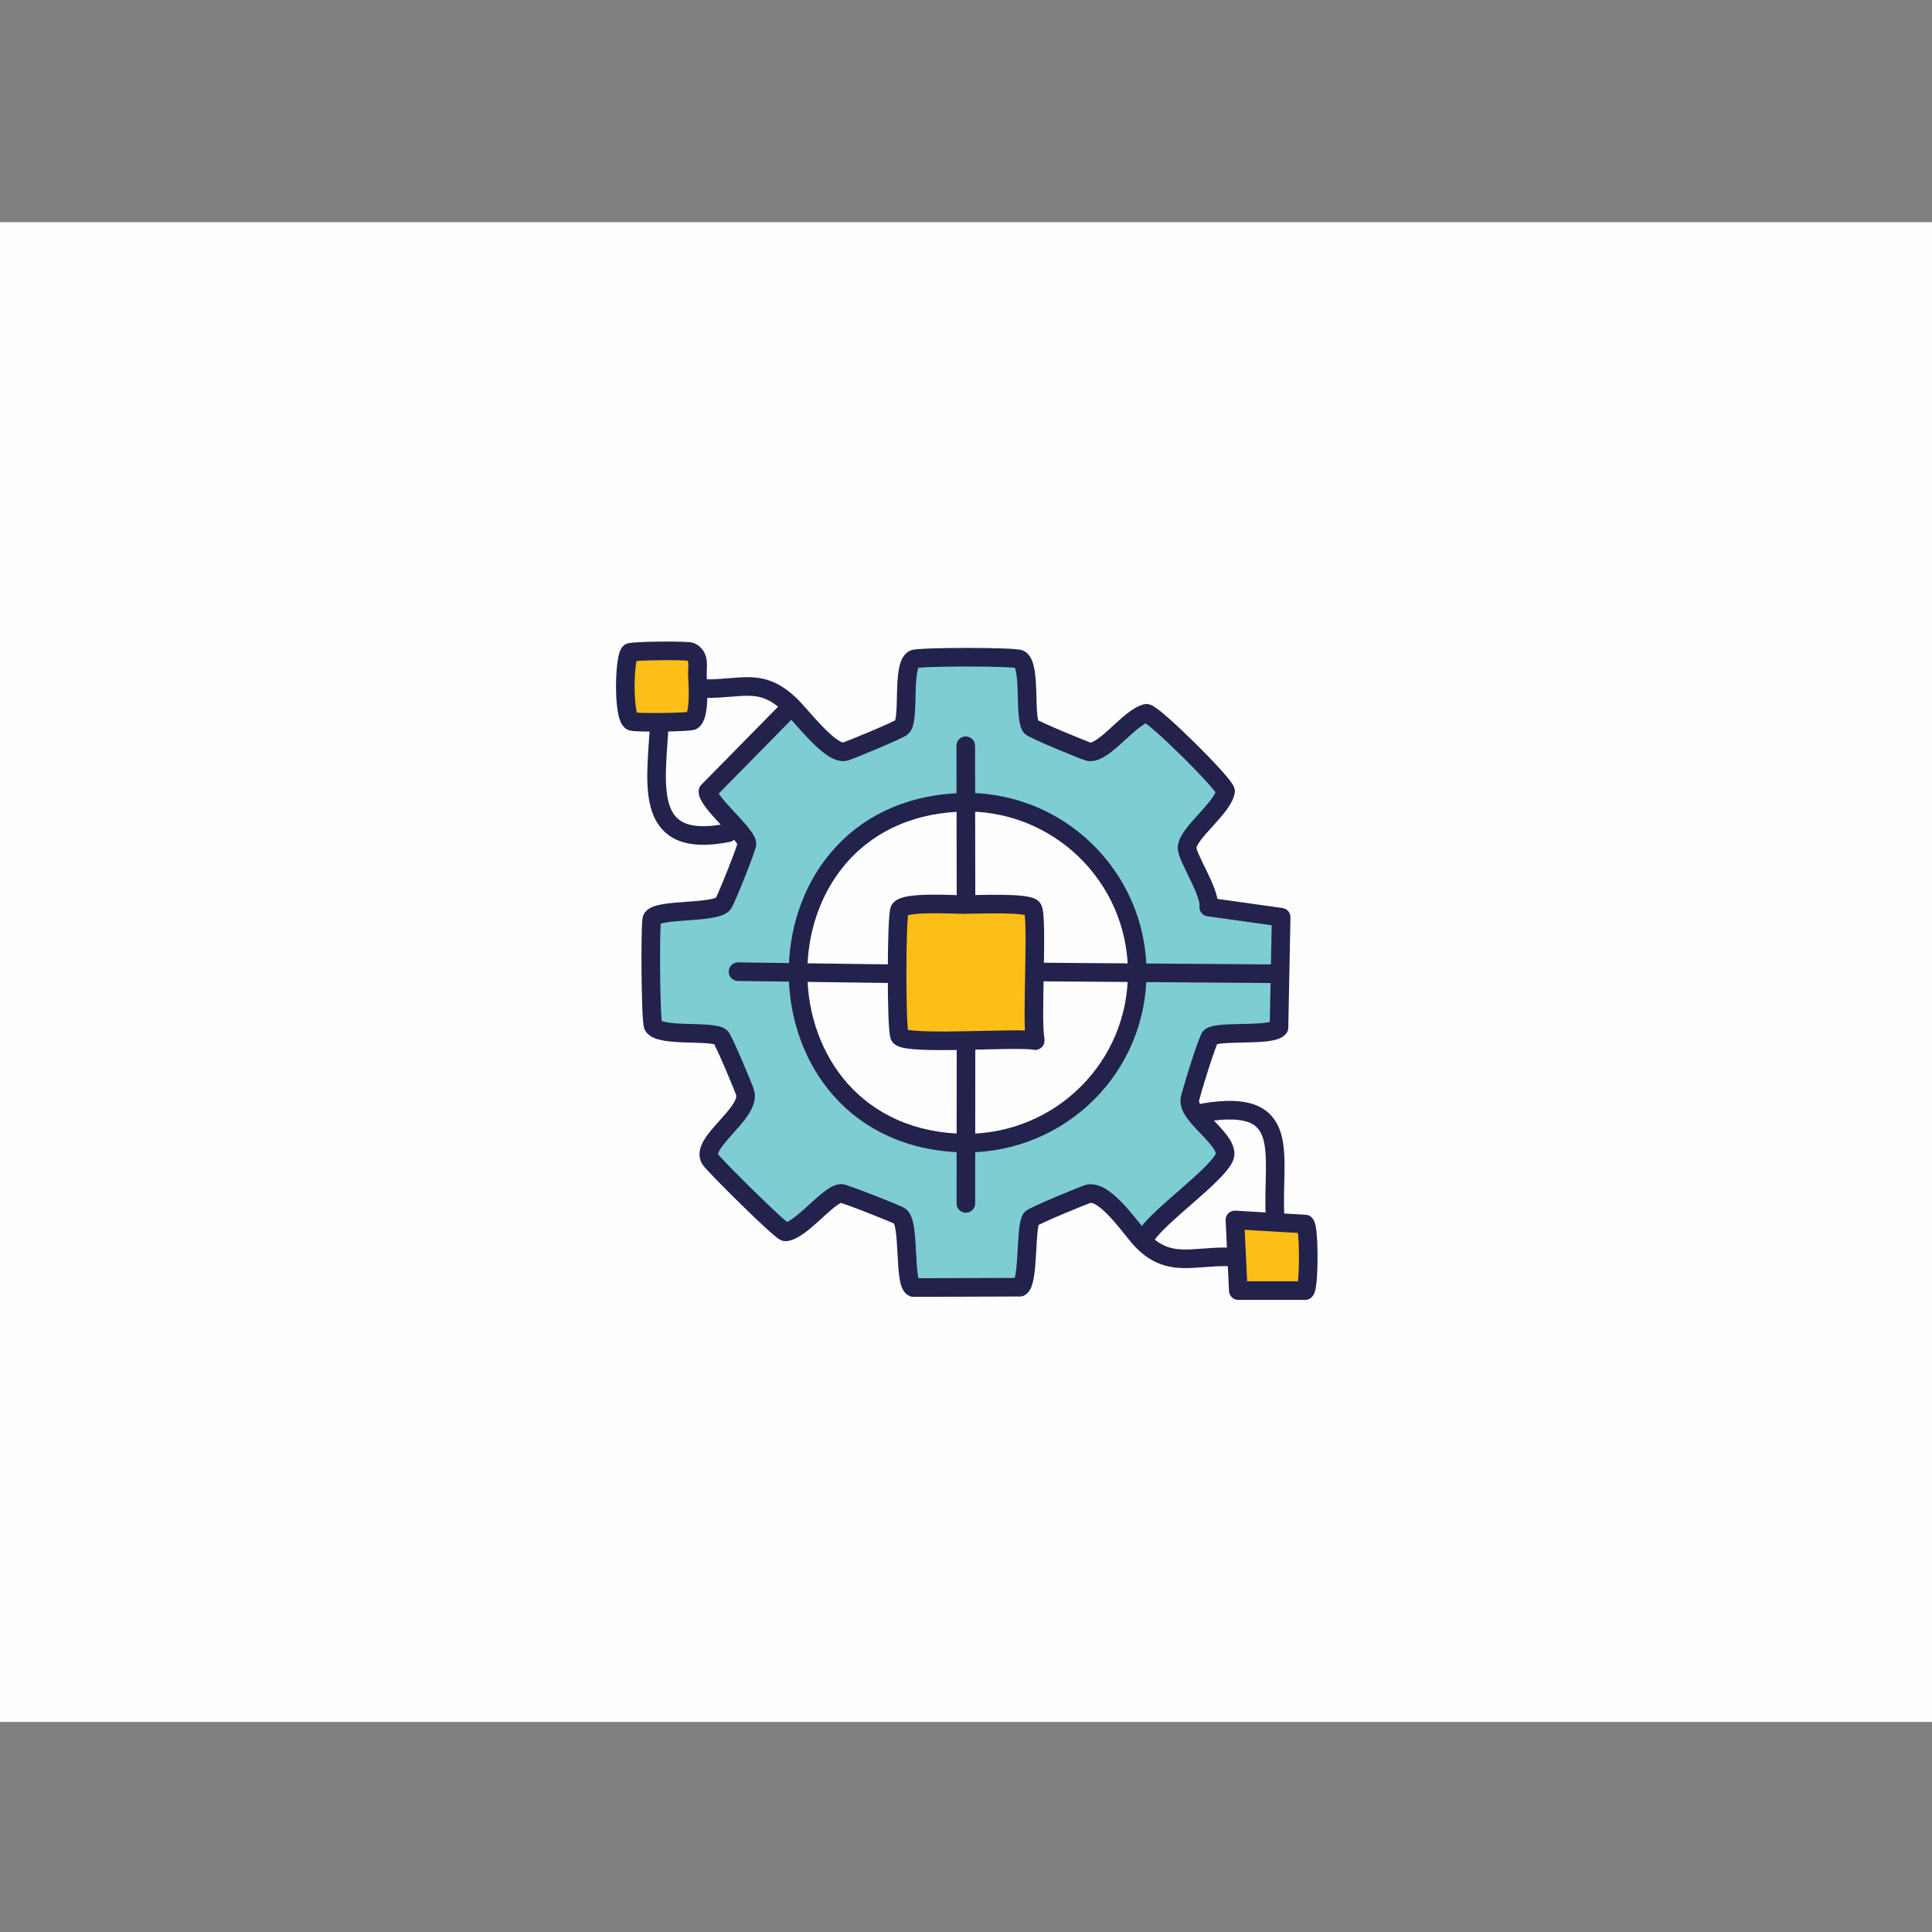 <?xml version="1.0" encoding="UTF-8"?>
<svg id="Layer_1" xmlns="http://www.w3.org/2000/svg" version="1.1" viewBox="0 0 160 160"><rect x="0" y="0" width="160" height="160" fill="#808080" stroke="none"/>
  <!-- Generator: Adobe Illustrator 29.2.1, SVG Export Plug-In . SVG Version: 2.1.0 Build 116)  -->
  <defs>
    <style>
      .st0 {
        fill: #fcbf17;
      }

      .st0, .st1, .st2 {
        stroke: #22224d;
        stroke-linecap: round;
        stroke-linejoin: round;
        stroke-width: 1.54px;
      }

      .st3 {
        fill: #7ecdd2;
      }

      .st1 {
        fill: none;
      }

      .st2, .st4 {
        fill: #fefefe;
      }
    </style>
  </defs>
  <g id="Generative_Object">
    <g>
      <rect class="st4" y="18.4" width="160" height="124.2"/>
      <g>
        <path class="st3" d="M75.66,54.6c.37-.23,8.44-.23,8.81,0,.94.59.33,4.79.92,5.59.16.21,4.55,2.03,4.81,2.07,1.26.17,3.38-2.91,4.76-3.19.61.04,6.48,5.85,6.55,6.46-.24,1.38-3.07,3.42-3.19,4.62-.08.8,1.96,3.72,1.79,4.97l6,.84-.18,9.15c-.54.74-4.98.22-5.68.76-.22.17-1.68,4.85-1.71,5.26-.09,1.4,3.5,3.43,2.85,4.75-.75,1.54-5.24,4.68-6.42,6.4l-.49.38c-.85-.92-2.86-3.97-4.28-3.79-.26.03-4.66,1.86-4.81,2.07-.5.69-.18,5.24-.92,5.68l-8.84.03c-.81-.3-.28-5.22-1.09-5.9-.2-.17-4.63-1.92-4.9-1.9-1.06.06-3.33,3.13-4.62,3.19-.42-.09-5.88-5.51-6.21-6.01-.88-1.36,3.24-3.74,2.91-5.45-.05-.28-1.84-4.51-2.04-4.67-.75-.58-5.01,0-5.59-.92-.24-.38-.27-8.46-.11-8.88.33-.86,5.2-.41,5.9-1.24.19-.23,2.02-4.75,1.97-5.01-.15-.88-3.29-3.46-3.23-4.31l6.45-6.56.5-.46c.85.84,3.17,3.91,4.35,3.75.26-.03,4.66-1.86,4.81-2.07.61-.83-.04-4.99.92-5.59Z"/>
        <g>
          <path class="st2" d="M94.18,80.55c0-8.01-6.68-14.43-14.69-14.1-18.07.73-17.81,27.97.46,28.22h.15c7.79-.06,14.08-6.3,14.08-14.11Z"/>
          <path class="st0" d="M79.88,74.91c.91,0,5.24-.2,5.63.31.47.61-.11,9.37.22,10.82v.14c-1.45-.31-10.68.42-11.22-.36-.3-.43-.28-10.05,0-10.49.43-.69,4.39-.41,5.36-.42Z"/>
        </g>
      </g>
      <path class="st0" d="M102.27,101.03h0l5.82.34c.35.35.33,5.2,0,5.51h-5.54l-.28-5.85Z"/>
      <path class="st0" d="M52.17,54.04c.23-.15,4.74-.19,5.03-.06.82.38.51,1.31.56,2.04s.19,3.28-.42,3.66c-.24.15-4.74.19-5.03.06-.74-.35-.61-5.39-.14-5.71Z"/>
    </g>
    <g>
      <line class="st1" x1="79.98" y1="61.76" x2="80" y2="74.35"/>
      <path class="st1" d="M65.08,58.97l-6.45,6.56c-.06.85,3.08,3.44,3.23,4.31.05.27-1.78,4.78-1.97,5.01-.7.83-5.57.38-5.9,1.24-.16.41-.12,8.5.11,8.88.58.93,4.84.34,5.59.92.2.16,1.99,4.39,2.04,4.67.33,1.71-3.78,4.1-2.91,5.45.33.51,5.79,5.93,6.21,6.01,1.28-.05,3.56-3.13,4.62-3.19.26-.01,4.69,1.73,4.9,1.9.81.68.29,5.6,1.09,5.9l8.84-.03c.74-.44.42-4.99.92-5.68.15-.21,4.55-2.04,4.81-2.07,1.42-.17,3.43,2.88,4.28,3.79,2.24,2.41,4.29,1.38,7.19,1.45"/>
      <path class="st1" d="M99.72,92.14c7.39-1.24,5.62,3.48,5.87,8.5"/>
      <path class="st1" d="M58.32,57.03c3.24.04,4.77-.99,7.25,1.48.85.84,3.17,3.91,4.35,3.75.26-.03,4.66-1.86,4.81-2.07.61-.83-.04-4.99.92-5.59.37-.23,8.44-.23,8.81,0,.94.59.33,4.79.92,5.59.16.21,4.55,2.03,4.81,2.07,1.26.17,3.38-2.91,4.76-3.19.61.04,6.48,5.85,6.55,6.46-.24,1.38-3.07,3.42-3.19,4.62-.08.8,1.96,3.72,1.79,4.97l6,.84-.18,9.15c-.54.74-4.98.22-5.68.76-.22.17-1.68,4.85-1.71,5.26-.09,1.4,3.5,3.43,2.85,4.75-.75,1.54-5.24,4.68-6.42,6.4"/>
      <line class="st1" x1="80" y1="86.79" x2="79.99" y2="99.66"/>
      <path class="st1" d="M54.58,60.36c-.28,4.76-1.23,9.99,5.7,8.61"/>
      <line class="st1" x1="86.29" y1="80.5" x2="105.45" y2="80.64"/>
      <line class="st1" x1="61.12" y1="80.47" x2="73.85" y2="80.64"/>
    </g>
  </g>
</svg>